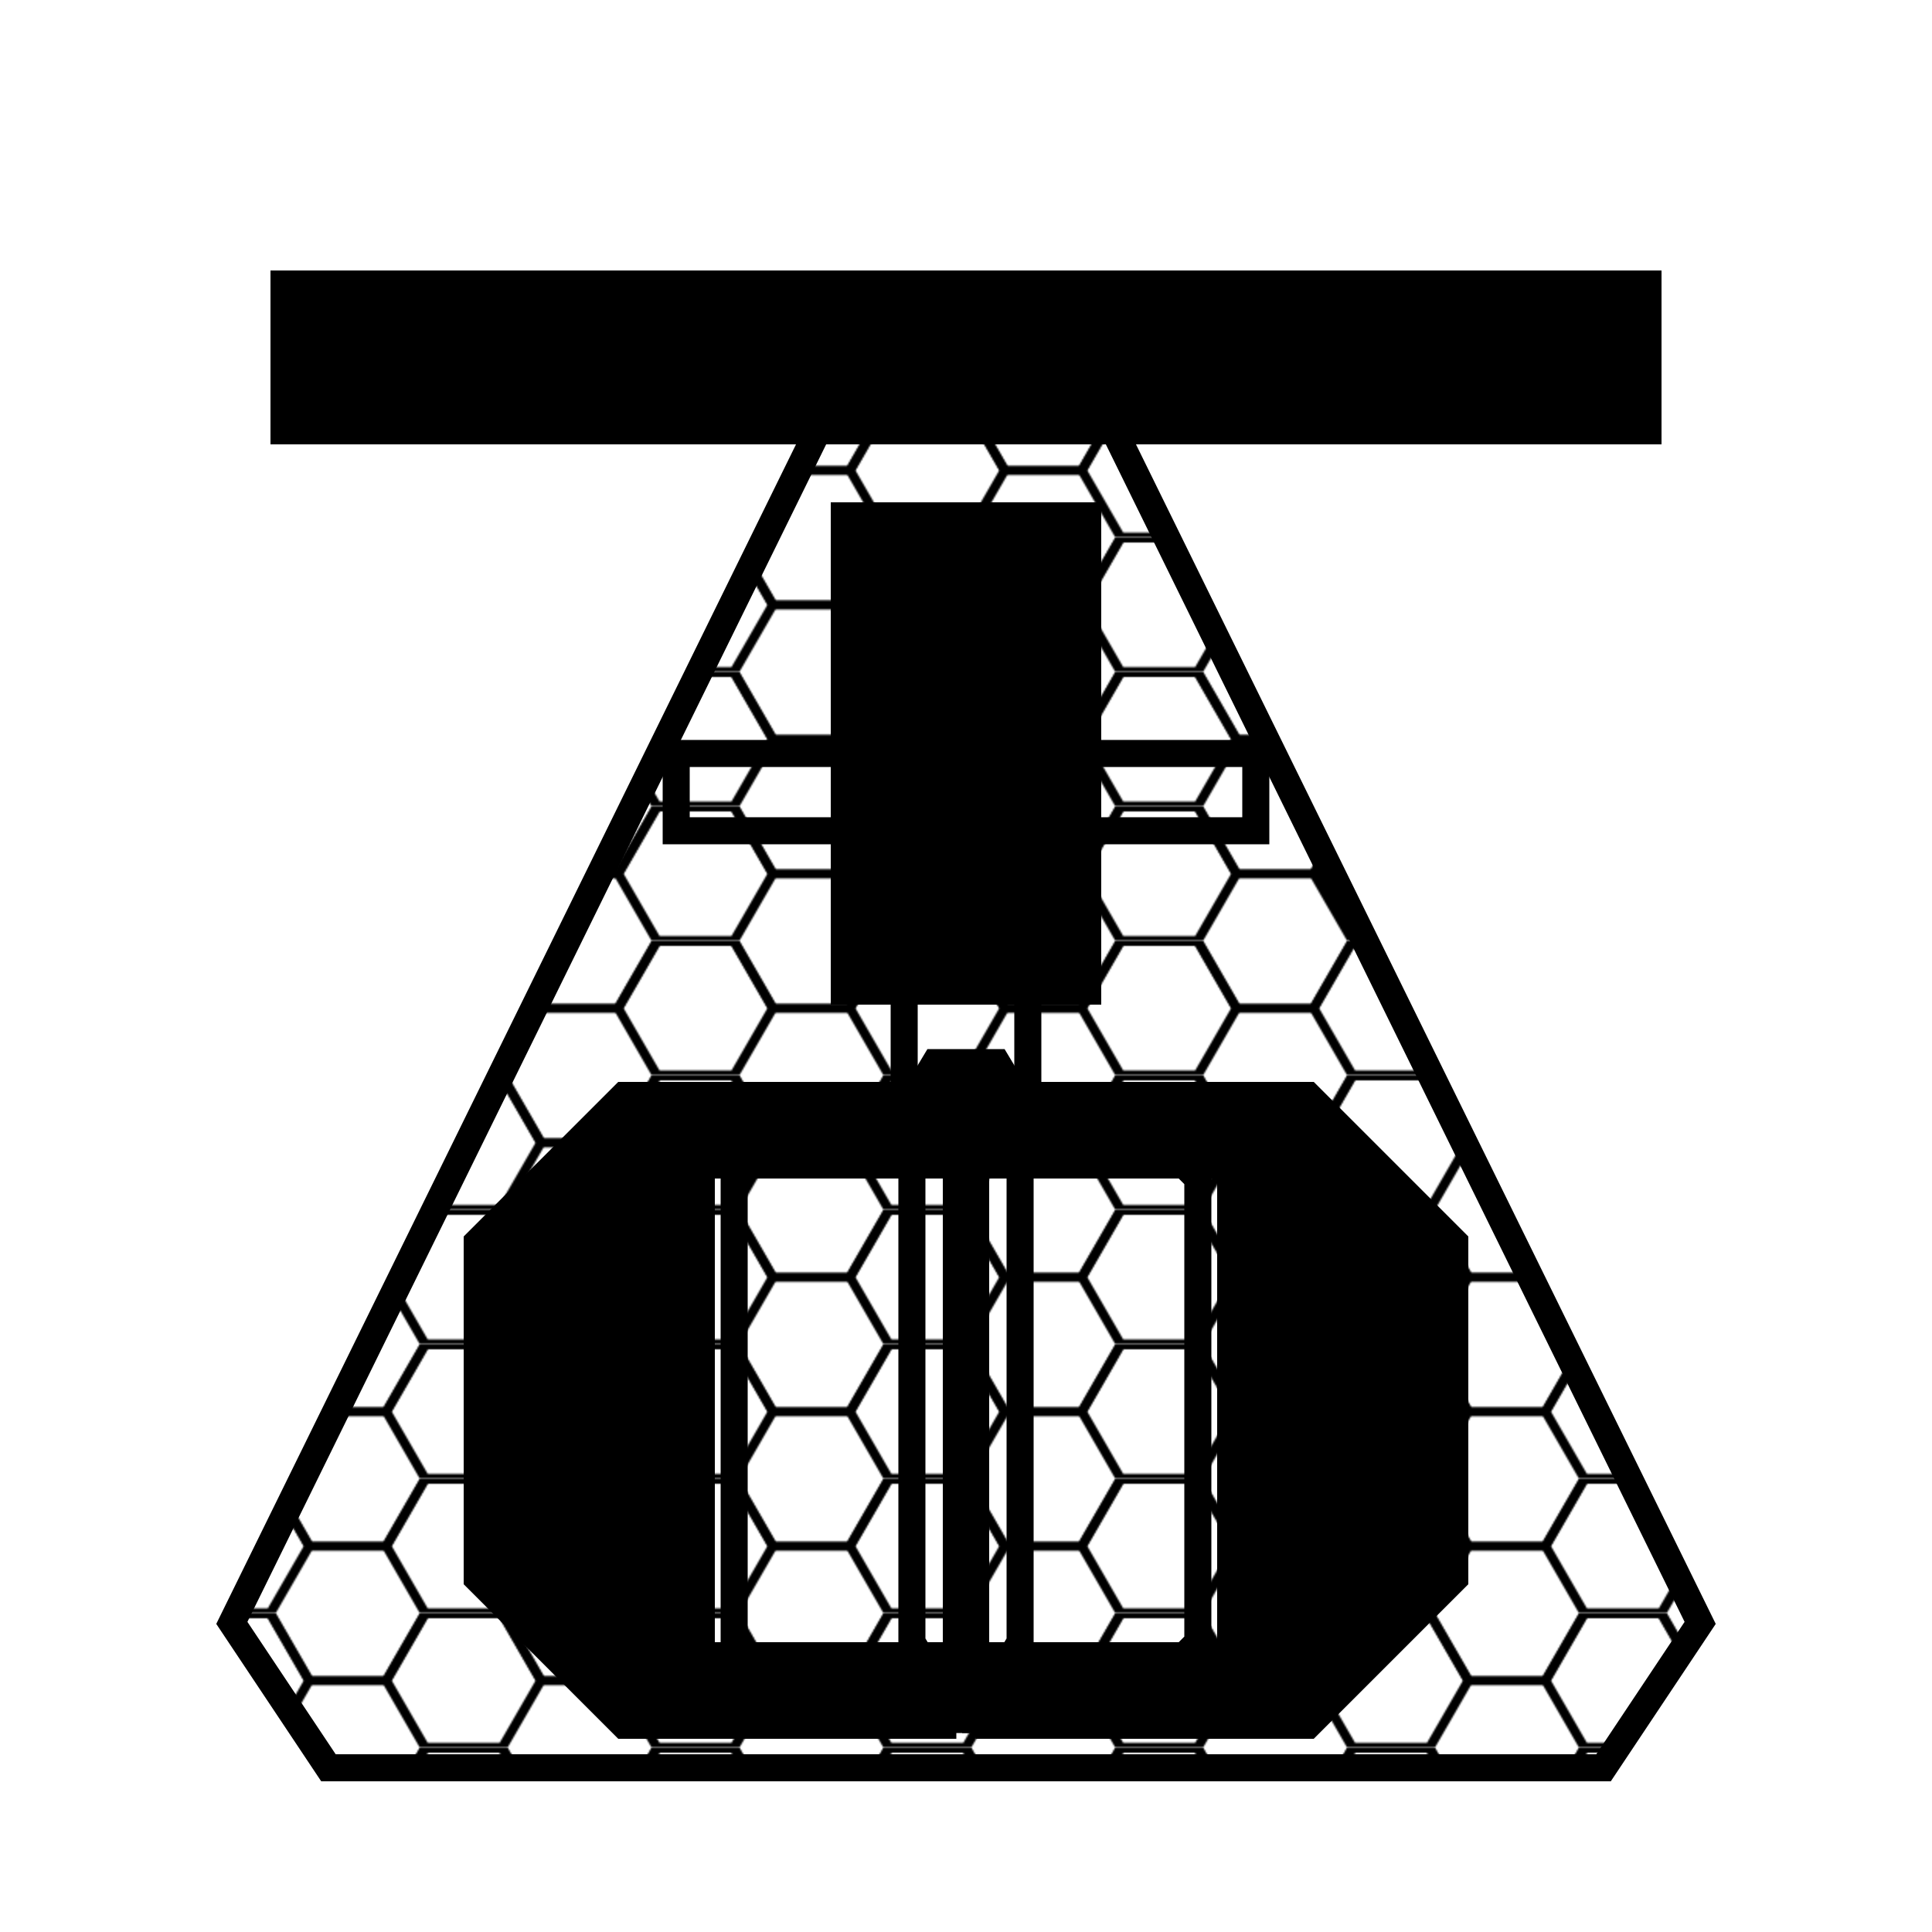 <?xml version="1.0" encoding="UTF-8"?>
<svg width="1000" height="1000" viewBox="0 0 1000 1000" xmlns="http://www.w3.org/2000/svg">
  <!-- Transparent background -->
  <rect x="0" y="0" width="1000" height="1000" fill="none"/>

  <!-- ===== T (two rectangles with vertical gap) ===== -->
  <!-- Top bar -->
  <rect x="140" y="140" width="720" height="90" fill="#000"/>
  <!-- Stem (separate piece) -->
  <rect x="430" y="260" width="140" height="260" fill="#000"/>

  <!-- ===== O (octagon outer, inner rectangle, and small vertical split) ===== -->
  <!-- Outer chamfered octagon -->
  <!-- Octagon bounding approx: 240..760 x 560..900 with 80px chamfers -->
  <path d="
    M 320 560
    L 680 560
    L 760 640
    L 760 820
    L 680 900
    L 320 900
    L 240 820
    L 240 640
    Z" fill="#000"/>

  <!-- Inner rectangular void (hole) -->
  <!-- Creates the inner opening of the O -->
  <rect x="370" y="610" width="260" height="240" fill="#fff"/>

  <!-- Vertical split (small gap) through the O -->
  <!-- Cuts a narrow slot to separate left/right halves -->
  <rect x="495" y="560" width="10" height="340" fill="#fff"/>



  <defs>
    <!-- Honeycomb hex cell -->
    <g id="hexcell">
      <path id="hex"
        d="M 50,0 L 25,43.301 L -25,43.301 L -50,0 L -25,-43.301 L 25,-43.301 Z"
        fill="none" stroke="#000" stroke-width="6" stroke-linejoin="miter"/>
    </g>

    <!-- Honeycomb pattern -->
    <pattern id="honeycomb" patternUnits="userSpaceOnUse"
      x="0" y="0" width="150" height="86.603" patternTransform="translate(0,0) scale(0.8)">
      <use href="#hex" x="0" y="43.301"/>
      <use href="#hex" x="150" y="43.301"/>
      <use href="#hex" x="75" y="0"/>
      <use href="#hex" x="225" y="0"/>
    </pattern>

    <!-- Beveled triangle clip + outline (slightly larger than previous) -->
    <clipPath id="triClip">
      <path d="M 545.777,160 L 454.223,160 L 120,840 L 170,915 L 830,915 L 880,840 Z"/>
    </clipPath>

    <path id="triOutline" d="M 545.777,160 L 454.223,160 L 120,840 L 170,915 L 830,915 L 880,840 Z" fill="none"/>
  </defs>

  <!-- Honeycomb clipped to triangle -->
  <rect x="0" y="0" width="1000" height="1000" fill="url(#honeycomb)" clip-path="url(#triClip)"/>

  <!-- Triangle border -->
  <use href="#triOutline" stroke="#000" stroke-width="14"/>

  <!-- ================= T / O =================
       - outline-only (no fills), stroke=14
       - T has a vertical gap (two rectangles, separated)
       - O outer is split into LEFT and RIGHT halves (true gap, not a line)
       - O inner bar has 'lips' top/bottom
  -->
  <g id="TO" transform="translate(500,690)" stroke="#000" stroke-width="14" fill="none"
     stroke-linejoin="miter" stroke-linecap="butt">

    <!-- ===== T (two rectangles, vertical gap) ===== -->
    <!-- Top bar -->
    <path d="M -150 -300 H 150 V -260 H -150 Z"/>
    <!-- Stem (lowered a bit to leave visible vertical gap under bar) -->
    <path d="M -32 -240 H 32 V -130 H -32 Z"/>

    <!-- ===== O (split outer halves + inner bar with lips) ===== -->
    <!-- Geometry box for reference: top=-120, bottom=200, left=-120, right=120; small center gap ~10px -->

    <!-- LEFT outer half (real split: path stops at x=-5) -->
    <path d="
      M -120  160
      L  -80  200
      L   -5  200
      L   -5 -120
      L  -80 -120
      L -120  -80
      Z"/>

    <!-- RIGHT outer half (real split: path starts at x=5) -->
    <path d="
      M    5 -120
      L   80 -120
      L  120  -80
      L  120  160
      L   80  200
      L    5  200
      Z"/>

    <!-- Inner vertical bar with 'lips' (outline only) -->
    <path d="
      M -28 -120
      L -16 -140
      L  16 -140
      L  28 -120
      L  28  160
      L  16  180
      L -16  180
      L -28  160
      Z"/>
  </g>
</svg>
